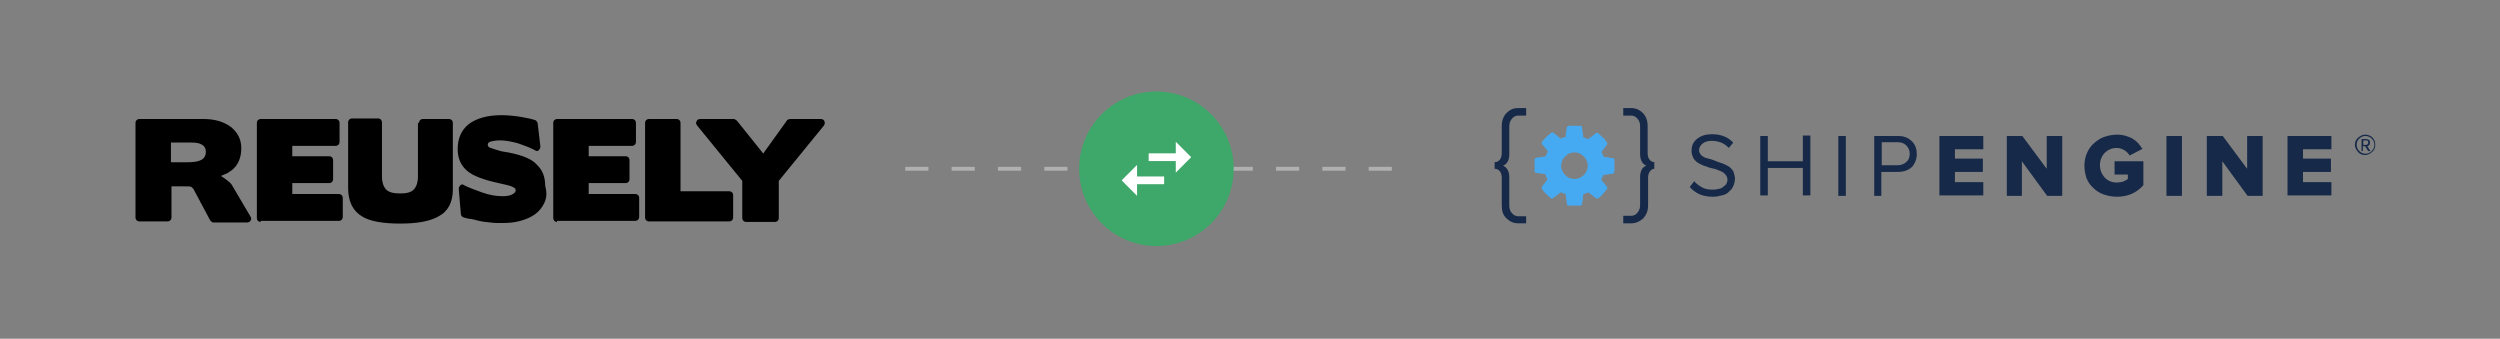 <svg width="369" height="50" viewBox="0 0 369 50" fill="none" xmlns="http://www.w3.org/2000/svg">
<rect x="0" y="0" width="369" height="50" fill="#808080" stroke="none"/>
<path d="M133.617 24.911H208.042" stroke="#B0B0B0" stroke-width="0.57" stroke-dasharray="3.42 3.42"/>
<path d="M182.093 24.911C182.093 18.611 176.987 13.504 170.687 13.504C164.388 13.504 159.281 18.611 159.281 24.911C159.281 31.21 164.388 36.317 170.687 36.317C176.987 36.317 182.093 31.21 182.093 24.911Z" fill="#3EA76A"/>
<path d="M167.83 24.34L165.554 26.622L167.83 28.903V27.192H171.828V26.051H167.83V24.34ZM175.82 23.2L173.544 20.919V22.629H169.546V23.77H173.544V25.481L175.82 23.2Z" fill="white"/>
<path d="M234.356 24.457C234.356 23.933 234.16 23.475 233.767 23.082C233.374 22.69 232.916 22.493 232.393 22.493C231.869 22.493 231.411 22.69 231.018 23.082C230.625 23.475 230.429 23.933 230.429 24.457C230.429 24.98 230.625 25.438 231.018 25.831C231.411 26.224 231.869 26.42 232.393 26.42C232.916 26.42 233.374 26.224 233.767 25.831C234.16 25.438 234.356 24.98 234.356 24.457ZM238.283 23.606V25.307C238.283 25.373 238.283 25.438 238.217 25.504L238.087 25.635L236.647 25.831C236.581 26.093 236.45 26.355 236.319 26.485C236.516 26.747 236.778 27.074 237.17 27.533C237.236 27.599 237.236 27.663 237.236 27.729C237.236 27.795 237.236 27.86 237.17 27.925C237.039 28.122 236.778 28.384 236.45 28.776C236.123 29.169 235.861 29.3 235.73 29.3C235.665 29.3 235.6 29.3 235.534 29.234L234.422 28.383C234.225 28.515 233.963 28.58 233.701 28.645C233.636 29.365 233.571 29.823 233.505 30.085C233.505 30.281 233.374 30.347 233.244 30.347H231.542C231.476 30.347 231.411 30.347 231.345 30.281C231.28 30.216 231.28 30.151 231.28 30.085L231.084 28.645C230.822 28.58 230.625 28.449 230.363 28.384L229.251 29.235C229.185 29.3 229.12 29.3 229.055 29.3C228.989 29.3 228.924 29.3 228.858 29.235C228.204 28.645 227.811 28.252 227.615 27.925C227.549 27.86 227.549 27.795 227.549 27.729C227.549 27.663 227.549 27.598 227.615 27.533C227.68 27.402 227.811 27.271 228.007 27.009C228.204 26.747 228.335 26.617 228.4 26.485C228.269 26.224 228.138 25.962 228.073 25.701L226.698 25.504C226.633 25.504 226.568 25.438 226.568 25.438C226.568 25.438 226.502 25.373 226.502 25.307V23.606C226.502 23.54 226.502 23.475 226.568 23.409L226.698 23.279L228.138 23.082C228.204 22.82 228.335 22.624 228.466 22.363C228.269 22.101 228.007 21.708 227.615 21.315C227.549 21.249 227.549 21.184 227.549 21.119C227.549 21.053 227.549 20.988 227.615 20.923C227.746 20.726 228.007 20.464 228.4 20.072C228.793 19.679 228.989 19.548 229.12 19.548C229.186 19.548 229.251 19.548 229.317 19.613L230.363 20.464C230.56 20.333 230.822 20.268 231.084 20.202C231.15 19.482 231.214 19.024 231.28 18.763C231.345 18.631 231.411 18.566 231.542 18.566H233.244C233.309 18.566 233.374 18.566 233.44 18.632C233.506 18.697 233.506 18.763 233.506 18.828L233.701 20.268C233.963 20.334 234.16 20.464 234.422 20.53L235.534 19.679C235.6 19.613 235.665 19.613 235.73 19.613C235.796 19.613 235.861 19.613 235.927 19.679C236.581 20.268 237.039 20.726 237.17 20.988C237.236 21.053 237.236 21.053 237.236 21.184C237.236 21.25 237.236 21.315 237.17 21.38C237.105 21.512 236.974 21.642 236.778 21.904C236.581 22.166 236.45 22.297 236.385 22.428C236.516 22.69 236.647 22.951 236.712 23.147L238.087 23.344C238.152 23.344 238.217 23.41 238.217 23.41C238.217 23.41 238.283 23.541 238.283 23.606Z" fill="#45AAF2"/>
<path d="M220.612 24.915V23.933C220.765 23.937 220.916 23.903 221.053 23.835C221.19 23.766 221.308 23.665 221.397 23.541C221.593 23.279 221.659 22.951 221.659 22.558V18.567C221.659 17.782 221.921 17.127 222.379 16.669C222.902 16.145 223.426 15.948 224.081 15.948H225.259V17.061H224.081C223.754 17.061 223.427 17.192 223.165 17.519C222.903 17.846 222.772 18.174 222.772 18.631V22.755C222.772 23.672 222.445 24.195 221.856 24.457C222.445 24.718 222.772 25.307 222.772 26.158V30.347C222.772 30.805 222.903 31.197 223.165 31.46C223.427 31.787 223.754 31.918 224.082 31.918H225.259V32.965H224.081C223.427 32.965 222.838 32.703 222.379 32.245C221.856 31.787 221.66 31.133 221.66 30.347V26.289C221.66 25.896 221.594 25.569 221.398 25.307C221.309 25.183 221.191 25.081 221.054 25.013C220.917 24.945 220.765 24.911 220.612 24.915ZM239.592 31.852H240.77C241.097 31.852 241.424 31.722 241.687 31.395C241.948 31.067 242.079 30.74 242.079 30.282V26.158C242.079 25.242 242.406 24.653 242.995 24.457C242.406 24.195 242.079 23.606 242.079 22.755V18.631C242.079 18.174 241.948 17.781 241.686 17.519C241.424 17.192 241.097 17.061 240.77 17.061H239.592V15.948H240.77C241.424 15.948 242.013 16.21 242.472 16.668C242.93 17.126 243.192 17.781 243.192 18.566V22.558C243.192 22.951 243.257 23.279 243.454 23.541C243.65 23.802 243.912 23.933 244.173 23.933V24.915C243.912 24.915 243.715 25.046 243.519 25.307C243.323 25.569 243.257 25.896 243.257 26.289V30.347C243.257 31.132 242.995 31.722 242.537 32.245C242.013 32.703 241.424 32.965 240.77 32.965H239.592V31.852ZM249.409 27.598L250.064 26.747C250.391 27.14 250.784 27.402 251.242 27.664C251.7 27.925 252.223 27.991 252.812 27.991C253.205 27.991 253.533 27.925 253.794 27.86C254.056 27.794 254.318 27.663 254.449 27.468C254.645 27.402 254.776 27.206 254.842 27.074C254.907 26.878 254.972 26.747 254.972 26.551C254.972 26.289 254.907 26.093 254.776 25.896C254.658 25.713 254.502 25.556 254.318 25.438C254.122 25.307 253.86 25.242 253.598 25.111C253.336 24.98 253.074 24.915 252.747 24.849C252.42 24.784 252.158 24.718 251.896 24.588C251.602 24.507 251.317 24.398 251.045 24.26C250.784 24.13 250.522 23.998 250.326 23.802C250.129 23.606 249.933 23.409 249.867 23.147C249.737 22.886 249.671 22.558 249.671 22.231C249.671 21.512 249.933 20.923 250.522 20.464C251.111 20.006 251.831 19.81 252.682 19.81C253.991 19.81 255.038 20.202 255.823 21.053L255.169 21.838C254.514 21.119 253.663 20.791 252.616 20.791C252.093 20.791 251.634 20.923 251.307 21.184C250.98 21.446 250.784 21.773 250.784 22.166C250.784 22.363 250.849 22.558 250.98 22.755C251.111 22.951 251.242 23.017 251.438 23.147C251.634 23.279 251.896 23.344 252.158 23.409C252.42 23.475 252.682 23.541 253.009 23.671C253.336 23.802 253.598 23.933 253.86 23.998C254.154 24.079 254.439 24.189 254.711 24.326C254.972 24.457 255.234 24.587 255.431 24.784C255.627 24.98 255.823 25.176 255.889 25.438C255.954 25.7 256.085 26.027 256.085 26.355C256.085 26.617 256.019 26.878 255.954 27.14C255.889 27.402 255.758 27.598 255.627 27.86L255.038 28.449C254.771 28.657 254.456 28.792 254.122 28.841C253.663 28.973 253.271 29.038 252.812 29.038C251.373 29.038 250.26 28.58 249.409 27.598ZM259.816 28.907V20.072H260.928V23.802H266.099V20.006H267.211V28.841H266.099V24.784H260.928V28.841H259.816V28.907ZM271.335 28.907V20.072H272.447V28.907H271.335ZM276.636 28.907V20.072H280.17C281.021 20.072 281.675 20.333 282.199 20.857C282.723 21.38 282.919 22.035 282.919 22.755C282.92 23.455 282.664 24.13 282.199 24.653C281.675 25.111 281.021 25.373 280.17 25.373H277.683V28.907H276.636ZM277.748 24.391H280.039C280.563 24.391 280.956 24.26 281.348 23.933C281.741 23.606 281.872 23.213 281.872 22.69C281.872 22.166 281.675 21.773 281.348 21.446C281.021 21.119 280.563 20.988 280.039 20.988H277.748V24.391ZM286.257 28.907V20.072H292.736V22.035H288.548V23.409H292.671V25.373H288.548V26.878H292.736V28.841H286.257V28.907ZM296.205 28.907V20.072H298.496L302.096 24.915V20.072H304.386V28.907H302.161L298.43 23.802V28.907H296.205ZM307.659 24.457C307.659 23.802 307.79 23.147 308.051 22.558C308.313 21.969 308.64 21.512 309.099 21.119C309.557 20.726 310.015 20.399 310.604 20.202C311.193 20.006 311.782 19.875 312.502 19.875C312.96 19.875 313.418 19.941 313.811 20.072C314.204 20.202 314.596 20.333 314.858 20.53C315.185 20.726 315.447 20.988 315.644 21.184L316.233 21.969L314.334 22.951C314.142 22.628 313.873 22.358 313.549 22.166C313.222 21.969 312.829 21.839 312.437 21.839C311.717 21.839 311.128 22.101 310.669 22.558C310.211 23.017 309.95 23.671 309.95 24.391C309.95 25.111 310.211 25.7 310.669 26.224C311.128 26.682 311.717 26.944 312.437 26.944C312.764 26.944 313.026 26.878 313.353 26.813C313.68 26.682 313.877 26.551 314.073 26.42V25.766H312.11V23.802H316.364V27.336C315.316 28.514 314.007 29.038 312.437 29.038C311.782 29.038 311.128 28.907 310.539 28.711C309.973 28.525 309.458 28.211 309.033 27.794C308.575 27.402 308.248 26.943 307.986 26.355C307.79 25.766 307.659 25.111 307.659 24.457ZM319.767 28.907V20.072H322.058V28.907H319.767ZM325.723 28.907V20.072H328.079L331.679 24.915V20.072H333.97V28.907H331.744L328.014 23.802V28.907H325.723ZM337.635 28.907V20.072H344.114V22.035H339.925V23.409H344.048V25.373H339.925V26.878H344.114V28.841H337.635V28.907ZM347.583 21.38C347.583 20.988 347.714 20.596 348.041 20.333C348.368 20.072 348.696 19.875 349.088 19.875C349.35 19.875 349.612 19.941 349.874 20.072C350.135 20.202 350.266 20.399 350.397 20.595C350.528 20.791 350.593 21.053 350.593 21.38C350.593 21.773 350.463 22.165 350.135 22.428C349.808 22.69 349.481 22.886 349.088 22.886C348.696 22.886 348.303 22.755 348.041 22.428C347.779 22.101 347.583 21.773 347.583 21.38ZM347.845 21.38C347.845 21.708 347.975 22.035 348.237 22.297C348.499 22.558 348.826 22.69 349.153 22.69C349.481 22.69 349.808 22.558 350.07 22.297C350.193 22.177 350.291 22.035 350.358 21.878C350.426 21.721 350.461 21.552 350.463 21.38C350.463 20.988 350.331 20.726 350.07 20.464C349.95 20.341 349.808 20.243 349.651 20.176C349.494 20.109 349.324 20.073 349.153 20.072C348.761 20.072 348.499 20.202 348.237 20.464C347.975 20.661 347.845 20.987 347.845 21.38ZM348.564 20.53H349.285C349.415 20.53 349.546 20.596 349.677 20.661C349.808 20.726 349.808 20.857 349.808 21.053C349.808 21.25 349.742 21.38 349.677 21.446C349.612 21.512 349.481 21.577 349.415 21.577L349.874 22.297H349.546L349.088 21.577H348.761V22.297H348.564V20.53ZM348.761 21.38H349.219C349.285 21.38 349.35 21.38 349.415 21.315C349.546 21.184 349.546 21.119 349.546 21.053C349.546 20.987 349.546 20.857 349.481 20.791C349.415 20.726 349.35 20.726 349.285 20.726H348.826V21.38H348.761Z" fill="#162948"/>
<g clip-path="url(#clip0_1_4)">
<path d="M25.31 27.344V32.112C25.31 32.273 25.231 32.435 25.152 32.516C25.072 32.596 24.914 32.677 24.755 32.677H20.555C20.396 32.677 20.238 32.596 20.159 32.516C20.079 32.435 20 32.273 20 32.112V18.131C20 17.97 20.079 17.808 20.159 17.727C20.238 17.647 20.396 17.566 20.555 17.566H30.065C31.73 17.566 32.998 17.97 34.028 18.697C35.059 19.505 35.613 20.556 35.613 21.849C35.613 23.303 35.138 24.354 34.266 25.081C34.028 25.243 33.791 25.404 33.553 25.566C33.236 25.728 32.919 25.808 32.602 25.97C32.998 26.212 33.315 26.455 33.632 26.697C33.949 26.94 34.187 27.182 34.345 27.505L36.961 31.95C37.119 32.192 37.119 32.354 36.961 32.596C36.882 32.758 36.644 32.839 36.406 32.839H31.571C31.492 32.839 31.334 32.839 31.254 32.758C31.175 32.677 31.096 32.596 31.017 32.516L28.56 27.909C28.48 27.829 28.48 27.748 28.401 27.748C28.322 27.667 28.322 27.667 28.243 27.586C28.163 27.505 27.767 27.505 27.054 27.505H25.31V27.344ZM25.231 21.041V23.95H27.529C28.48 23.95 29.194 23.869 29.669 23.627C30.145 23.384 30.383 22.98 30.383 22.414C30.383 21.93 30.224 21.606 29.828 21.364C29.431 21.121 28.956 21.041 28.243 21.041H25.231Z" fill="black"/>
<path d="M38.467 32.758C38.308 32.758 38.15 32.677 38.07 32.596C37.991 32.516 37.912 32.354 37.912 32.192V18.131C37.912 17.97 37.991 17.808 38.07 17.727C38.15 17.647 38.308 17.566 38.467 17.566H49.562C49.721 17.566 49.879 17.647 49.959 17.727C50.038 17.808 50.117 17.97 50.117 18.131V20.96C50.117 21.121 50.038 21.283 49.959 21.364C49.879 21.445 49.721 21.526 49.562 21.526H43.142V23.061H48.611C48.77 23.061 48.928 23.142 49.008 23.223C49.087 23.303 49.166 23.465 49.166 23.627V26.455C49.166 26.616 49.087 26.778 49.008 26.859C48.928 26.94 48.77 27.021 48.611 27.021H43.142V28.637H50.038C50.196 28.637 50.355 28.718 50.434 28.798C50.513 28.879 50.593 29.041 50.593 29.202V32.031C50.593 32.192 50.513 32.354 50.434 32.435C50.355 32.516 50.196 32.596 50.038 32.596H38.467V32.758Z" fill="black"/>
<path d="M61.847 18.131C61.847 17.969 61.926 17.808 62.005 17.727C62.085 17.646 62.243 17.565 62.402 17.565H66.285C66.444 17.565 66.602 17.646 66.682 17.727C66.761 17.808 66.84 17.969 66.84 18.131V27.99C66.84 29.849 66.127 31.222 64.7 31.95C63.432 32.677 61.53 33 59.073 33C56.537 33 54.635 32.677 53.446 31.95C52.099 31.141 51.385 29.768 51.385 27.747V18.05C51.385 17.889 51.464 17.727 51.544 17.646C51.623 17.565 51.782 17.485 51.94 17.485H55.824C55.982 17.485 56.141 17.565 56.22 17.646C56.299 17.727 56.378 17.889 56.378 18.05V26.05C56.378 26.939 56.616 27.586 57.012 27.99C57.409 28.394 58.122 28.555 59.073 28.555C60.024 28.555 60.658 28.394 61.054 27.99C61.451 27.586 61.688 26.939 61.688 26.05V18.131H61.847Z" fill="black"/>
<path d="M80.314 30.01C79.996 30.657 79.521 31.223 78.966 31.627C78.411 32.031 77.698 32.354 76.826 32.596C75.954 32.839 75.083 32.919 74.052 32.919C73.498 32.919 72.943 32.919 72.388 32.839C71.833 32.758 71.278 32.758 70.724 32.596C70.565 32.596 70.486 32.515 70.406 32.515C70.327 32.515 70.248 32.515 70.09 32.435C69.693 32.354 69.376 32.273 69.138 32.273C68.901 32.192 68.663 32.192 68.504 32.111C68.425 32.111 68.267 32.031 68.187 31.95C68.108 31.869 68.029 31.707 68.029 31.627L67.712 27.909C67.712 27.667 67.791 27.505 67.95 27.344C68.108 27.182 68.346 27.182 68.504 27.344C69.138 27.667 70.01 27.99 71.12 28.394C72.229 28.798 73.26 28.96 74.211 28.96C74.766 28.96 75.241 28.879 75.558 28.717C75.875 28.556 76.113 28.394 76.113 28.071C76.113 27.909 76.034 27.748 75.796 27.667C75.479 27.424 74.686 27.263 73.577 27.02C71.358 26.535 69.852 25.97 68.98 25.243C68.029 24.434 67.553 23.384 67.553 22.01C67.553 20.394 68.108 19.182 69.218 18.293C70.327 17.485 71.912 17 73.973 17C74.845 17 75.796 17.081 76.826 17.242C77.302 17.323 77.698 17.404 78.094 17.485C78.491 17.566 78.728 17.646 78.966 17.727C79.045 17.727 79.125 17.808 79.204 17.889C79.283 17.97 79.362 18.131 79.362 18.212L79.759 21.606C79.759 21.849 79.679 22.01 79.521 22.172C79.362 22.333 79.125 22.333 78.966 22.172C78.57 22.01 78.174 21.768 77.698 21.606C77.302 21.445 76.826 21.283 76.351 21.121C75.4 20.879 74.607 20.717 73.814 20.717C73.26 20.717 72.784 20.798 72.467 20.879C72.15 20.96 71.992 21.121 71.992 21.364C71.992 21.606 72.15 21.768 72.467 21.849C72.784 21.929 73.101 22.091 73.498 22.172C73.894 22.333 74.448 22.414 75.003 22.495C77.064 22.899 78.491 23.465 79.204 24.273C80.076 25.081 80.472 26.131 80.472 27.424C80.789 28.637 80.63 29.364 80.314 30.01Z" fill="black"/>
<path d="M82.216 32.758C82.057 32.758 81.899 32.677 81.819 32.596C81.74 32.516 81.661 32.354 81.661 32.192V18.131C81.661 17.97 81.74 17.808 81.819 17.727C81.899 17.647 82.057 17.566 82.216 17.566H93.311C93.47 17.566 93.629 17.647 93.708 17.727C93.787 17.808 93.866 17.97 93.866 18.131V20.96C93.866 21.121 93.787 21.283 93.708 21.364C93.629 21.445 93.47 21.526 93.311 21.526H86.892V23.061H92.36C92.519 23.061 92.677 23.142 92.757 23.223C92.836 23.303 92.915 23.465 92.915 23.627V26.455C92.915 26.616 92.836 26.778 92.757 26.859C92.677 26.94 92.519 27.021 92.36 27.021H86.892V28.637H93.787C93.945 28.637 94.104 28.718 94.183 28.798C94.263 28.879 94.342 29.041 94.342 29.202V32.031C94.342 32.192 94.263 32.354 94.183 32.435C94.104 32.516 93.945 32.596 93.787 32.596H82.216V32.758Z" fill="black"/>
<path d="M100.444 28.233H107.656C107.816 28.233 107.974 28.314 108.053 28.394C108.133 28.475 108.212 28.637 108.212 28.798V32.112C108.212 32.273 108.133 32.435 108.053 32.516C107.974 32.596 107.816 32.677 107.656 32.677H95.769C95.61 32.677 95.451 32.596 95.372 32.516C95.293 32.435 95.214 32.273 95.214 32.112V18.131C95.214 17.97 95.293 17.808 95.372 17.727C95.451 17.647 95.61 17.566 95.769 17.566H99.889C100.048 17.566 100.207 17.647 100.286 17.727C100.365 17.808 100.444 17.97 100.444 18.131V28.233Z" fill="black"/>
<path d="M121.13 17.566C121.368 17.566 121.605 17.647 121.685 17.889C121.765 18.131 121.765 18.293 121.605 18.535L114.948 26.697V32.192C114.948 32.354 114.869 32.516 114.789 32.596C114.71 32.677 114.552 32.758 114.393 32.758H110.114C109.955 32.758 109.797 32.677 109.718 32.596C109.638 32.516 109.559 32.354 109.559 32.192V26.697L102.902 18.535C102.743 18.293 102.664 18.131 102.822 17.889C102.902 17.647 103.139 17.566 103.377 17.566H108.29C108.37 17.566 108.449 17.566 108.529 17.647C108.608 17.727 108.687 17.727 108.767 17.808L112.65 22.657L116.137 17.808C116.137 17.727 116.217 17.647 116.375 17.647C116.454 17.566 116.613 17.566 116.613 17.566H121.13Z" fill="black"/>
</g>
<defs>
<clipPath id="clip0_1_4">
<rect width="102" height="16" fill="white" transform="translate(20 17)"/>
</clipPath>
</defs>
</svg>
